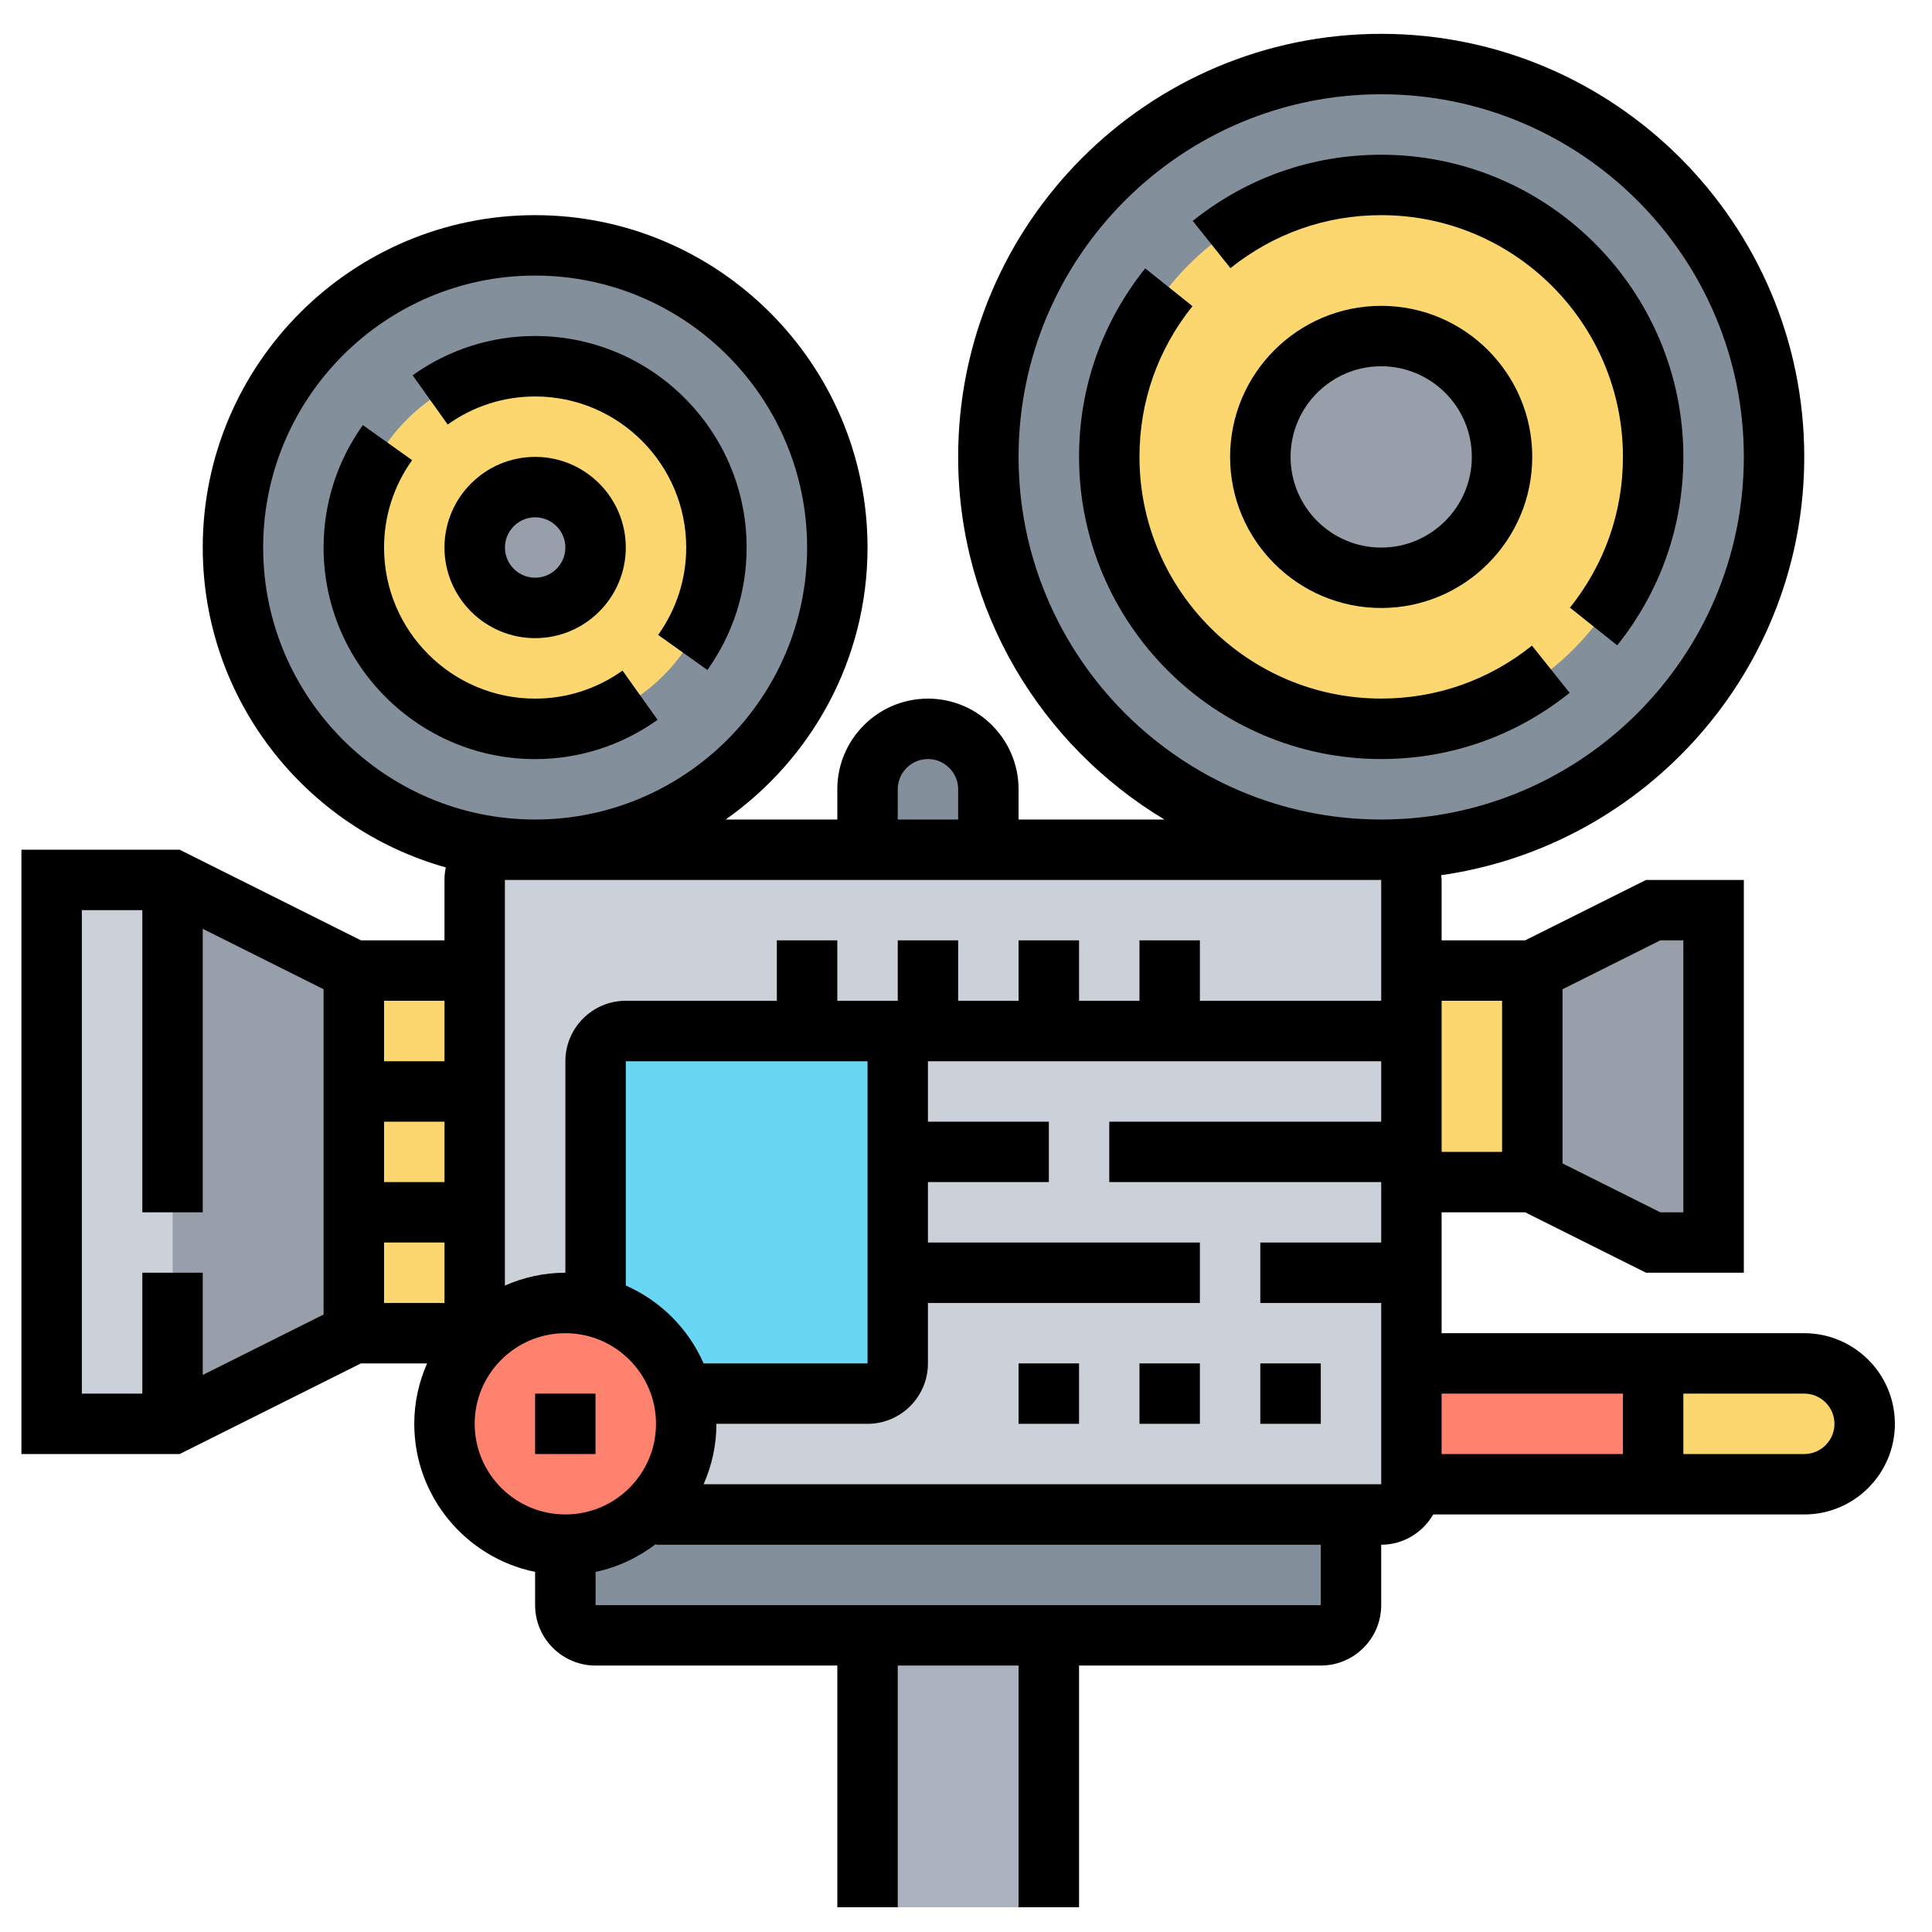 <svg width="33" height="33" viewBox="0 0 33 33" fill="none" xmlns="http://www.w3.org/2000/svg">
<g clip-path="url(#clip0)">
<path d="M30.818 23.288C31.386 23.288 31.85 23.753 31.85 24.32C31.85 24.604 31.736 24.862 31.546 25.048C31.36 25.239 31.102 25.353 30.818 25.353H28.237V23.288H30.818Z" fill="#FCD770"/>
<path d="M24.108 23.288H28.237V25.353H24.108V23.288Z" fill="#FF826E"/>
<path d="M29.27 15.546V21.223H28.237L26.173 20.191V16.578L28.237 15.546H29.27Z" fill="#969FAA"/>
<path d="M14.818 27.933H17.915V32.578H14.818V27.933Z" fill="#AAB2BD"/>
<path d="M23.076 25.868V27.416C23.076 27.7 22.844 27.933 22.56 27.933H10.173C9.889 27.933 9.657 27.7 9.657 27.416V26.384C10.225 26.384 10.741 26.152 11.117 25.78L11.205 25.868H23.076Z" fill="#838F9B"/>
<path d="M9.657 22.256C9.832 22.256 9.998 22.276 10.158 22.318C10.896 22.504 11.474 23.082 11.659 23.82C11.701 23.98 11.721 24.15 11.721 24.32C11.721 24.888 11.489 25.404 11.117 25.781C10.741 26.152 10.225 26.385 9.657 26.385C8.516 26.385 7.592 25.461 7.592 24.32C7.592 23.753 7.825 23.236 8.196 22.86C8.573 22.488 9.089 22.256 9.657 22.256Z" fill="#FF826E"/>
<path d="M23.592 14.514H8.624C8.34 14.514 8.108 14.746 8.108 15.03V22.772L8.196 22.859C8.572 22.488 9.088 22.256 9.656 22.256C9.832 22.256 9.997 22.276 10.157 22.318L10.172 22.256V18.127C10.172 17.843 10.405 17.61 10.689 17.61H15.334V23.288C15.334 23.572 15.101 23.804 14.818 23.804H11.721L11.659 23.819C11.7 23.979 11.721 24.15 11.721 24.32C11.721 24.888 11.489 25.404 11.117 25.781L11.205 25.869H23.592C23.876 25.869 24.108 25.636 24.108 25.352V15.03C24.108 14.746 23.876 14.514 23.592 14.514Z" fill="#CCD1D9"/>
<path d="M2.947 21.739V24.32H0.882V15.029H2.947V21.739Z" fill="#CCD1D9"/>
<path d="M6.044 20.707V22.771L2.947 24.32V15.029L6.044 16.578V20.707Z" fill="#969FAA"/>
<path d="M6.043 16.578H8.108V18.643H6.043V16.578Z" fill="#FCD770"/>
<path d="M6.043 20.707H8.108V22.771H6.043V20.707Z" fill="#FCD770"/>
<path d="M6.043 18.643H8.108V20.707H6.043V18.643Z" fill="#FCD770"/>
<path d="M26.172 16.578V20.191H24.108V16.578H26.172Z" fill="#FCD770"/>
<path d="M15.334 21.739V23.288C15.334 23.572 15.101 23.804 14.818 23.804H11.721L11.659 23.819C11.473 23.081 10.895 22.503 10.157 22.317L10.173 22.256V18.127C10.173 17.843 10.405 17.61 10.689 17.61H15.334V21.739Z" fill="#69D6F4"/>
<path d="M16.882 13.482V14.514H14.818V13.482C14.818 12.914 15.282 12.449 15.85 12.449C16.134 12.449 16.392 12.563 16.578 12.754C16.769 12.94 16.882 13.198 16.882 13.482Z" fill="#838F9B"/>
<path d="M23.592 1.095C27.298 1.095 30.302 4.099 30.302 7.804C30.302 11.51 27.298 14.514 23.592 14.514C19.886 14.514 16.882 11.51 16.882 7.804C16.882 4.099 19.886 1.095 23.592 1.095Z" fill="#838F9B"/>
<path d="M23.592 3.159C26.157 3.159 28.237 5.239 28.237 7.804C28.237 10.37 26.157 12.45 23.592 12.45C21.027 12.45 18.947 10.37 18.947 7.804C18.947 5.239 21.027 3.159 23.592 3.159Z" fill="#FCD770"/>
<path d="M25.656 7.804C25.656 8.944 24.732 9.868 23.592 9.868C22.452 9.868 21.527 8.944 21.527 7.804C21.527 6.664 22.452 5.739 23.592 5.739C24.732 5.739 25.656 6.664 25.656 7.804Z" fill="#969FAA"/>
<path d="M9.14 4.191C11.989 4.191 14.302 6.504 14.302 9.353C14.302 12.202 11.989 14.514 9.14 14.514C6.291 14.514 3.979 12.202 3.979 9.353C3.979 6.504 6.291 4.191 9.14 4.191Z" fill="#838F9B"/>
<path d="M9.14 6.256C10.849 6.256 12.237 7.644 12.237 9.353C12.237 11.061 10.849 12.449 9.14 12.449C7.432 12.449 6.043 11.061 6.043 9.353C6.043 7.644 7.432 6.256 9.14 6.256Z" fill="#FCD770"/>
<path d="M10.172 9.353C10.172 9.923 9.71 10.385 9.14 10.385C8.57 10.385 8.108 9.923 8.108 9.353C8.108 8.783 8.57 8.32 9.14 8.32C9.71 8.32 10.172 8.783 10.172 9.353Z" fill="#969FAA"/>
<path d="M9.14 23.804H10.172V24.836H9.14V23.804Z" fill="black"/>
<path d="M17.398 23.288H18.431V24.32H17.398V23.288Z" fill="black"/>
<path d="M19.463 23.288H20.495V24.32H19.463V23.288Z" fill="black"/>
<path d="M21.527 23.288H22.56V24.32H21.527V23.288Z" fill="black"/>
<path d="M30.818 22.772H24.624V20.707H26.051L28.116 21.739H29.786V15.03H28.116L26.051 16.062H24.624V15.03C24.624 15.002 24.618 14.976 24.616 14.949C28.116 14.449 30.818 11.44 30.818 7.804C30.818 3.819 27.577 0.578 23.592 0.578C19.607 0.578 16.366 3.819 16.366 7.804C16.366 10.434 17.783 12.733 19.889 13.998H17.398V13.481C17.398 12.628 16.704 11.933 15.85 11.933C14.996 11.933 14.302 12.628 14.302 13.481V13.998H12.395C13.857 12.969 14.818 11.272 14.818 9.352C14.818 6.222 12.271 3.675 9.14 3.675C6.01 3.675 3.463 6.222 3.463 9.352C3.463 11.954 5.224 14.147 7.615 14.816C7.6 14.885 7.592 14.956 7.592 15.03V16.062H6.165L3.069 14.514H0.366V24.836H3.069L6.165 23.288H7.295C7.155 23.605 7.076 23.953 7.076 24.32C7.076 25.566 7.964 26.609 9.14 26.849V27.417C9.14 27.986 9.603 28.449 10.173 28.449H14.302V32.578H15.334V28.449H17.398V32.578H18.431V28.449H22.56C23.129 28.449 23.592 27.986 23.592 27.417V26.385C23.972 26.385 24.302 26.176 24.481 25.868H30.818C31.671 25.868 32.366 25.174 32.366 24.32C32.366 23.466 31.671 22.772 30.818 22.772ZM27.721 23.804V24.836H24.624V23.804H27.721ZM28.359 16.062H28.753V20.707H28.359L26.689 19.872V16.897L28.359 16.062ZM25.657 17.094V19.675H24.624V17.094H25.657ZM17.398 7.804C17.398 4.389 20.177 1.61 23.592 1.61C27.007 1.61 29.786 4.389 29.786 7.804C29.786 11.219 27.007 13.998 23.592 13.998C20.177 13.998 17.398 11.219 17.398 7.804ZM15.334 13.481C15.334 13.197 15.566 12.965 15.85 12.965C16.134 12.965 16.366 13.197 16.366 13.481V13.998H15.334V13.481ZM4.495 9.352C4.495 6.791 6.579 4.707 9.14 4.707C11.701 4.707 13.786 6.791 13.786 9.352C13.786 11.913 11.701 13.998 9.14 13.998C6.579 13.998 4.495 11.913 4.495 9.352ZM23.592 15.03V17.094H20.495V16.062H19.463V17.094H18.431V16.062H17.398V17.094H16.366V16.062H15.334V17.094H14.302V16.062H13.269V17.094H10.689C10.12 17.094 9.657 17.557 9.657 18.127V21.739C9.289 21.739 8.941 21.819 8.624 21.958V15.03H23.592ZM10.689 21.958V18.127H14.818V23.288H12.018C11.758 22.695 11.282 22.218 10.689 21.958ZM6.56 19.159H7.592V20.191H6.56V19.159ZM7.592 17.094V18.127H6.56V17.094H7.592ZM1.398 15.546H2.431V20.707H3.463V15.865L5.527 16.897V22.453L3.463 23.485V21.739H2.431V23.804H1.398V15.546ZM6.56 21.223H7.592V22.256H6.56V21.223ZM8.108 24.32C8.108 23.466 8.803 22.772 9.657 22.772C10.51 22.772 11.205 23.466 11.205 24.32C11.205 25.174 10.51 25.868 9.657 25.868C8.803 25.868 8.108 25.174 8.108 24.32ZM22.56 27.417H10.173V26.849C10.556 26.77 10.903 26.6 11.205 26.372V26.385H22.56V27.417ZM12.018 25.352C12.158 25.035 12.237 24.688 12.237 24.32H14.818C15.387 24.32 15.85 23.857 15.85 23.288V22.256H20.495V21.223H15.85V20.191H17.915V19.159H15.85V18.127H23.592V19.159H18.947V20.191H23.592V21.223H21.527V22.256H23.592V25.352H12.018ZM30.818 24.836H28.753V23.804H30.818C31.102 23.804 31.334 24.036 31.334 24.32C31.334 24.604 31.102 24.836 30.818 24.836Z" fill="black"/>
<path d="M7.592 9.352C7.592 10.206 8.287 10.9 9.141 10.9C9.994 10.9 10.689 10.206 10.689 9.352C10.689 8.499 9.994 7.804 9.141 7.804C8.287 7.804 7.592 8.499 7.592 9.352ZM9.657 9.352C9.657 9.636 9.425 9.868 9.141 9.868C8.856 9.868 8.625 9.636 8.625 9.352C8.625 9.068 8.856 8.836 9.141 8.836C9.425 8.836 9.657 9.068 9.657 9.352Z" fill="black"/>
<path d="M26.172 7.804C26.172 6.381 25.015 5.224 23.592 5.224C22.169 5.224 21.011 6.381 21.011 7.804C21.011 9.227 22.169 10.385 23.592 10.385C25.015 10.385 26.172 9.227 26.172 7.804ZM22.044 7.804C22.044 6.951 22.738 6.256 23.592 6.256C24.445 6.256 25.14 6.951 25.14 7.804C25.14 8.658 24.445 9.353 23.592 9.353C22.738 9.353 22.044 8.658 22.044 7.804Z" fill="black"/>
<path d="M11.232 12.295L10.633 11.454C10.193 11.768 9.677 11.933 9.14 11.933C7.717 11.933 6.56 10.776 6.56 9.353C6.56 8.816 6.725 8.3 7.039 7.86L6.198 7.261C5.759 7.877 5.527 8.6 5.527 9.353C5.527 11.345 7.148 12.966 9.14 12.966C9.893 12.966 10.616 12.734 11.232 12.295Z" fill="black"/>
<path d="M9.14 6.772C10.563 6.772 11.721 7.929 11.721 9.352C11.721 9.889 11.555 10.405 11.242 10.845L12.083 11.444C12.521 10.828 12.753 10.105 12.753 9.352C12.753 7.36 11.133 5.739 9.14 5.739C8.388 5.739 7.664 5.971 7.048 6.41L7.647 7.251C8.087 6.937 8.604 6.772 9.14 6.772Z" fill="black"/>
<path d="M23.592 11.932C21.315 11.932 19.463 10.08 19.463 7.803C19.463 6.859 19.776 5.969 20.368 5.229L19.561 4.584C18.822 5.509 18.431 6.622 18.431 7.803C18.431 10.649 20.746 12.965 23.592 12.965C24.773 12.965 25.887 12.574 26.811 11.834L26.167 11.028C25.427 11.62 24.537 11.932 23.592 11.932Z" fill="black"/>
<path d="M23.592 2.643C22.411 2.643 21.297 3.034 20.373 3.773L21.017 4.58C21.757 3.988 22.648 3.675 23.592 3.675C25.869 3.675 27.721 5.527 27.721 7.804C27.721 8.748 27.408 9.639 26.816 10.379L27.623 11.023C28.362 10.098 28.753 8.985 28.753 7.804C28.753 4.958 26.438 2.643 23.592 2.643Z" fill="black"/>
</g>
<defs>
<clipPath id="clip0">
<rect width="32" height="32" fill="white" transform="translate(0.366 0.578)"/>
</clipPath>
</defs>
</svg>
